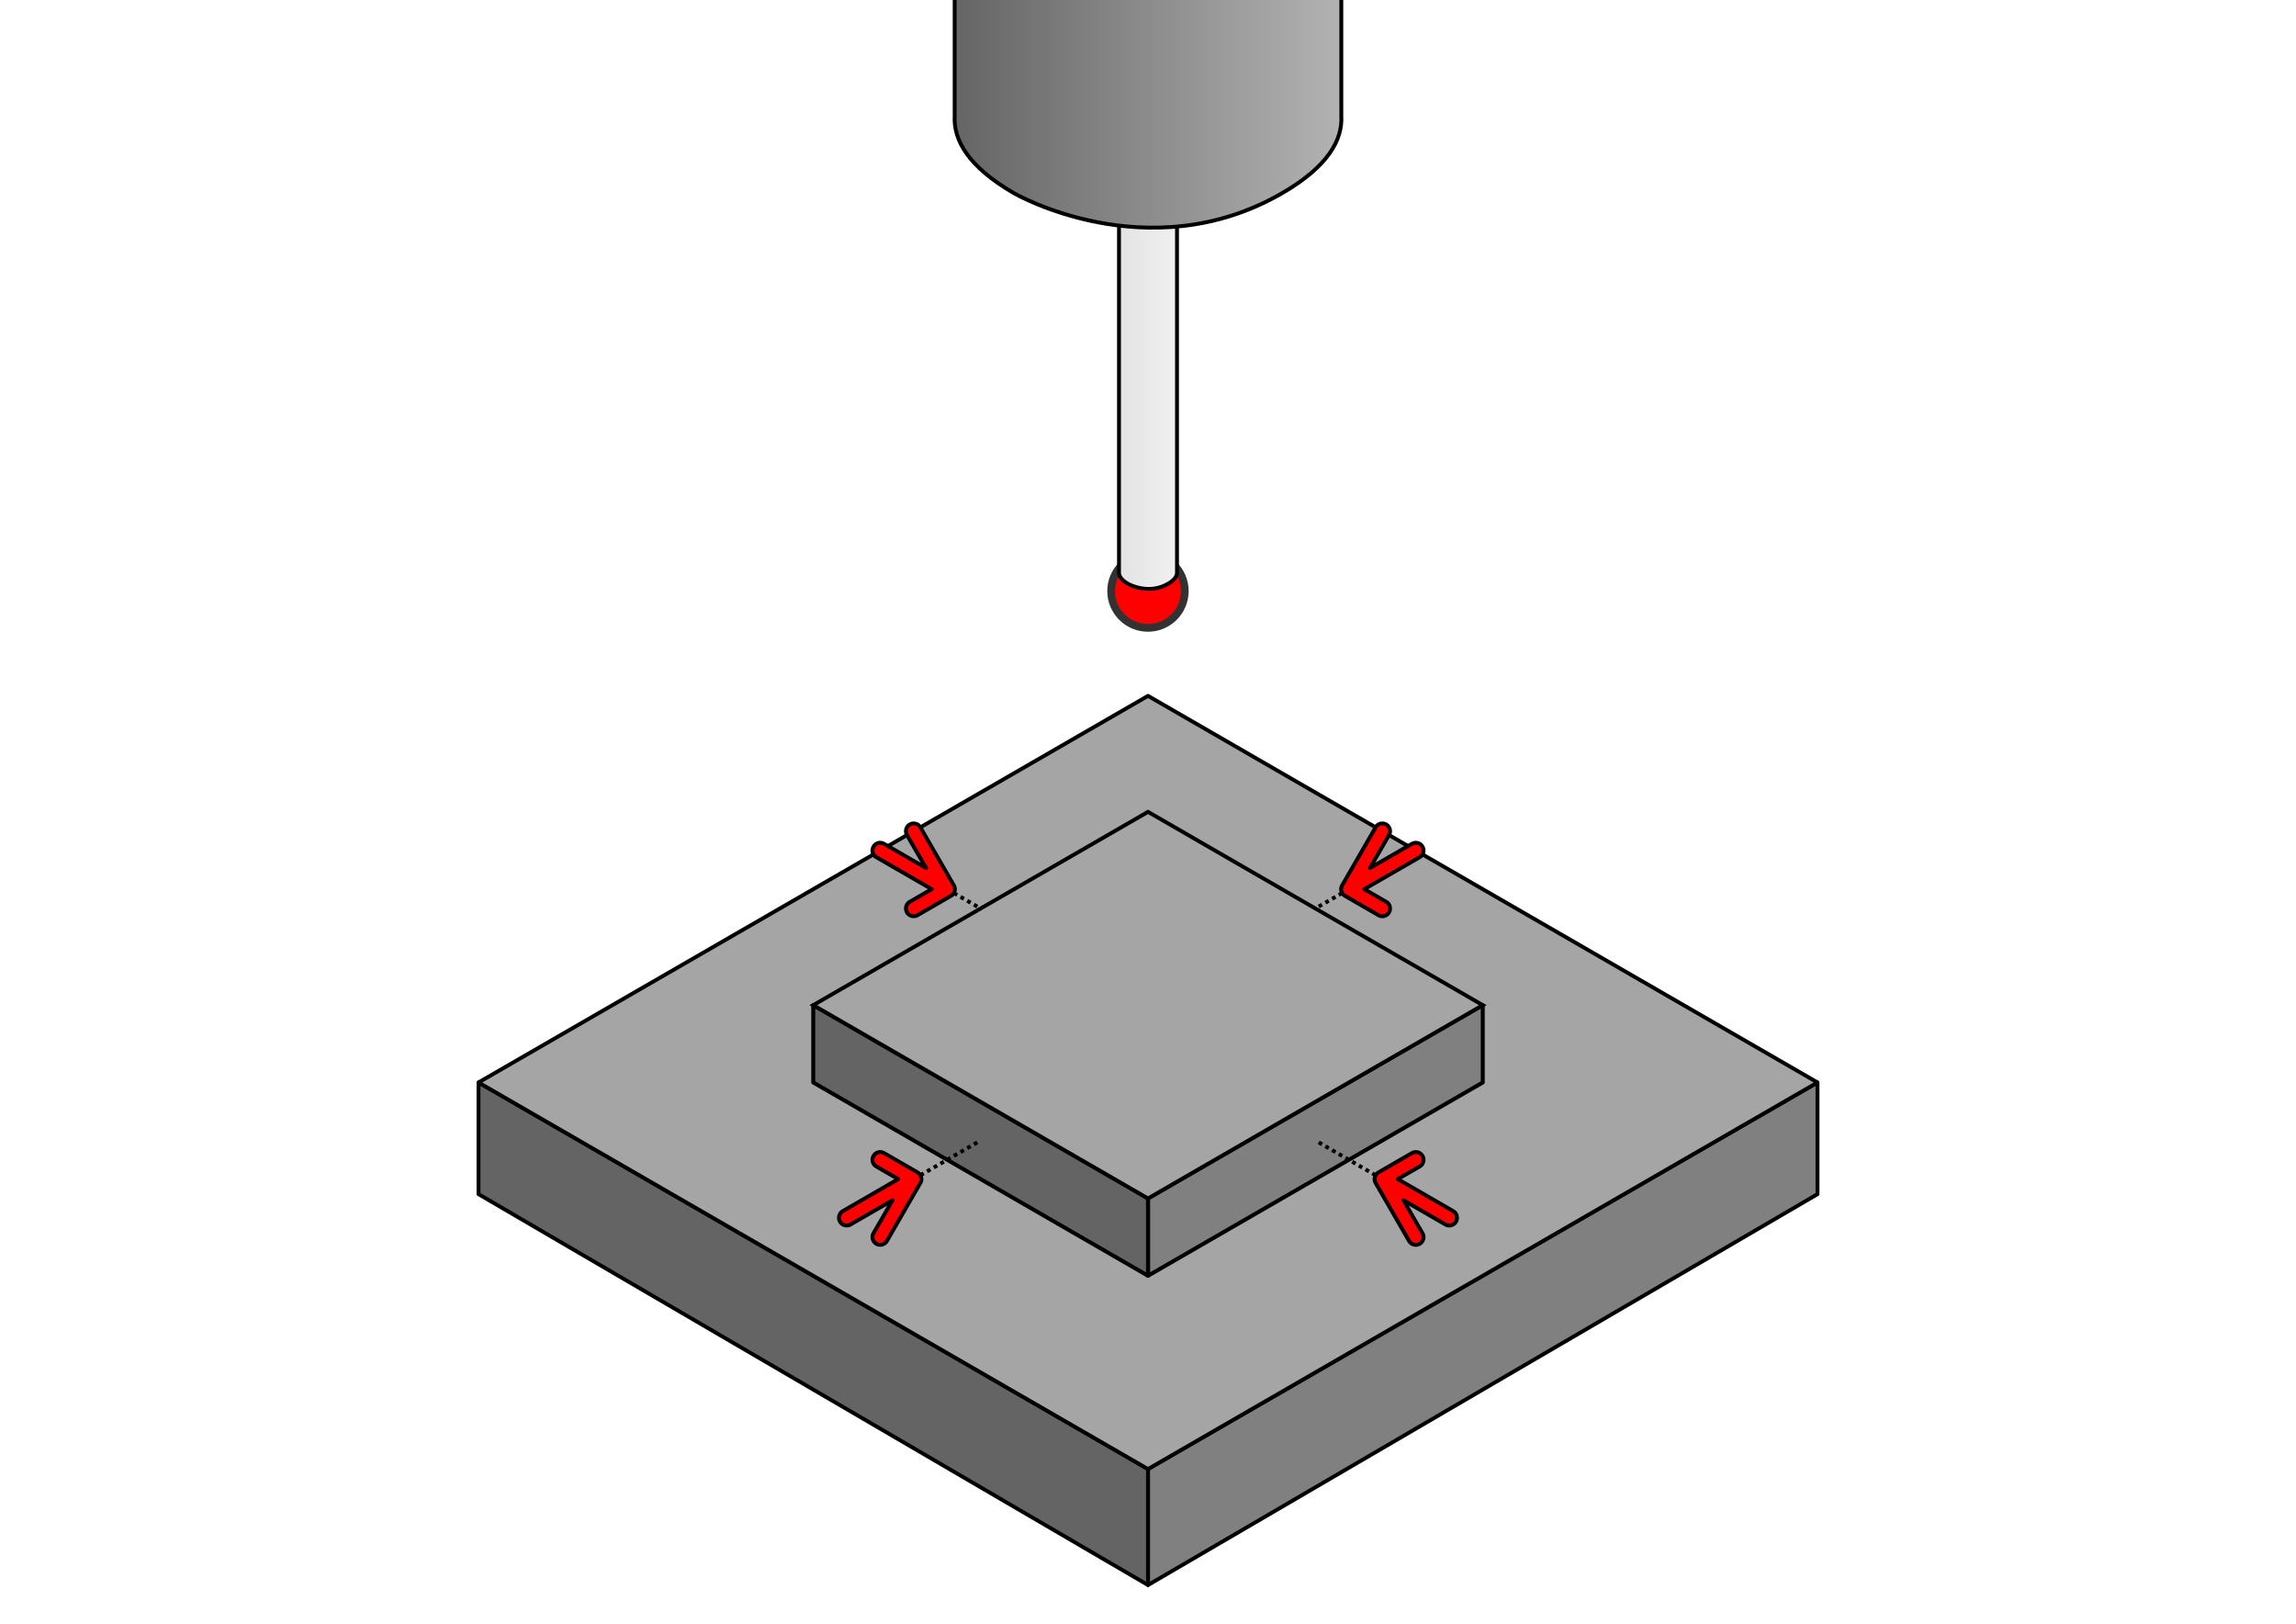 <?xml version="1.0" encoding="UTF-8" standalone="no"?>
<svg
   xmlns:osb="http://www.openswatchbook.org/uri/2009/osb"
   xmlns:dc="http://purl.org/dc/elements/1.1/"
   xmlns:cc="http://creativecommons.org/ns#"
   xmlns:rdf="http://www.w3.org/1999/02/22-rdf-syntax-ns#"
   xmlns:svg="http://www.w3.org/2000/svg"
   xmlns="http://www.w3.org/2000/svg"
   xmlns:xlink="http://www.w3.org/1999/xlink"
   xmlns:sodipodi="http://sodipodi.sourceforge.net/DTD/sodipodi-0.dtd"
   xmlns:inkscape="http://www.inkscape.org/namespaces/inkscape"
   width="297mm"
   height="210mm"
   viewBox="0 0 297 210"
   version="1.1"
   id="svg8"
   inkscape:version="1.0.2-2 (e86c870879, 2021-01-15)"
   sodipodi:docname="cycle.svg"
   inkscape:export-filename="C:\Users\smohekey\Documents\GitHub\Gladius_1.0.0-beta\src\server\probe-cycles\block\thumbnail.png"
   inkscape:export-xdpi="20.700001"
   inkscape:export-ydpi="20.700001">
  <defs
     id="defs2">
    <linearGradient
       id="linearGradient898"
       osb:paint="solid">
      <stop
         style="stop-color:#000000;stop-opacity:1;"
         offset="0"
         id="stop896" />
    </linearGradient>
    <linearGradient
       id="linearGradient1032"
       osb:paint="solid">
      <stop
         style="stop-color:#646464;stop-opacity:1;"
         offset="0"
         id="stop1030" />
    </linearGradient>
    <linearGradient
       inkscape:collect="always"
       id="linearGradient1024">
      <stop
         style="stop-color:#646464;stop-opacity:1"
         offset="0"
         id="stop1020" />
      <stop
         style="stop-color:#b4b4b4;stop-opacity:1"
         offset="1"
         id="stop1022" />
    </linearGradient>
    <linearGradient
       inkscape:collect="always"
       id="linearGradient1016">
      <stop
         style="stop-color:#e4e4e4;stop-opacity:1"
         offset="0"
         id="stop1012" />
      <stop
         style="stop-color:#f0f0f0;stop-opacity:1"
         offset="1"
         id="stop1014" />
    </linearGradient>
    <linearGradient
       id="linearGradient956"
       osb:paint="solid">
      <stop
         style="stop-color:#969696;stop-opacity:1;"
         offset="0"
         id="stop954" />
    </linearGradient>
    <linearGradient
       id="linearGradient952"
       osb:paint="gradient">
      <stop
         style="stop-color:#808080;stop-opacity:1;"
         offset="0"
         id="stop948" />
      <stop
         style="stop-color:#808080;stop-opacity:0"
         offset="1"
         id="stop950" />
    </linearGradient>
    <linearGradient
       id="linearGradient940"
       osb:paint="gradient">
      <stop
         style="stop-color:#808080;stop-opacity:1;"
         offset="0"
         id="stop936" />
      <stop
         style="stop-color:#808080;stop-opacity:0.5"
         offset="1"
         id="stop938" />
    </linearGradient>
    <linearGradient
       id="linearGradient857">
      <stop
         style="stop-color:#808080;stop-opacity:1;"
         offset="0"
         id="stop925" />
    </linearGradient>
    <linearGradient
       id="linearGradient901"
       osb:paint="solid">
      <stop
         style="stop-color:#a5a5a5;stop-opacity:1;"
         offset="0"
         id="stop899" />
    </linearGradient>
    <linearGradient
       id="linearGradient893"
       osb:paint="solid">
      <stop
         style="stop-color:#a5a5a5;stop-opacity:1;"
         offset="0"
         id="stop891" />
    </linearGradient>
    <linearGradient
       id="linearGradient887"
       osb:paint="solid">
      <stop
         style="stop-color:#000000;stop-opacity:1;"
         offset="0"
         id="stop885" />
    </linearGradient>
    <linearGradient
       id="linearGradient881"
       osb:paint="solid">
      <stop
         style="stop-color:#a5a5a5;stop-opacity:1;"
         offset="0"
         id="stop879" />
    </linearGradient>
    <linearGradient
       id="Top"
       osb:paint="solid">
      <stop
         style="stop-color:#a5a5a5;stop-opacity:1;"
         offset="0"
         id="stop873" />
    </linearGradient>
    <linearGradient
       id="Left"
       osb:paint="solid">
      <stop
         style="stop-color:#646464;stop-opacity:1;"
         offset="0"
         id="stop867" />
    </linearGradient>
    <linearGradient
       id="linearGradient857-6">
      <stop
         style="stop-color:#808080;stop-opacity:1;"
         offset="0"
         id="stop855" />
    </linearGradient>
    <linearGradient
       id="Right"
       osb:paint="solid">
      <stop
         style="stop-color:#808080;stop-opacity:1;"
         offset="0"
         id="stop849" />
    </linearGradient>
    <linearGradient
       id="linearGradient841"
       osb:paint="solid">
      <stop
         style="stop-color:#ffffff;stop-opacity:1;"
         offset="0"
         id="stop839" />
    </linearGradient>
    <linearGradient
       inkscape:collect="always"
       xlink:href="#Right"
       id="linearGradient853"
       x1="142.894"
       y1="168.75"
       x2="233.827"
       y2="168.75"
       gradientUnits="userSpaceOnUse"
       gradientTransform="matrix(0.952,0,0,0.963,12.41,10)" />
    <linearGradient
       inkscape:collect="always"
       xlink:href="#Left"
       id="linearGradient871"
       x1="51.962"
       y1="168.75"
       x2="142.894"
       y2="168.75"
       gradientUnits="userSpaceOnUse"
       gradientTransform="matrix(0.952,0,0,0.963,12.41,10)" />
    <linearGradient
       inkscape:collect="always"
       xlink:href="#Right"
       id="linearGradient883"
       x1="142.762"
       y1="141.25"
       x2="190.658"
       y2="141.25"
       gradientUnits="userSpaceOnUse"
       gradientTransform="matrix(1,0,0,1.059,5.606,-12.059)" />
    <linearGradient
       inkscape:collect="always"
       xlink:href="#Left"
       id="linearGradient895"
       x1="95.263"
       y1="141.25"
       x2="142.894"
       y2="141.25"
       gradientUnits="userSpaceOnUse"
       gradientTransform="matrix(1,0,0,1.059,5.606,-12.059)" />
    <linearGradient
       inkscape:collect="always"
       xlink:href="#Top"
       id="linearGradient946"
       gradientUnits="userSpaceOnUse"
       x1="51.962"
       y1="135"
       x2="233.827"
       y2="135"
       gradientTransform="matrix(0.952,0,0,0.952,12.41,1.429)" />
    <linearGradient
       inkscape:collect="always"
       xlink:href="#linearGradient1016"
       id="linearGradient1018"
       x1="526.98"
       y1="168.189"
       x2="553.165"
       y2="168.189"
       gradientUnits="userSpaceOnUse"
       gradientTransform="matrix(0.265,0,0,0.265,5.606,2.5)" />
    <linearGradient
       inkscape:collect="always"
       xlink:href="#linearGradient1024"
       id="linearGradient1026"
       x1="441.878"
       y1="9.449"
       x2="638.268"
       y2="9.449"
       gradientUnits="userSpaceOnUse"
       gradientTransform="matrix(0.265,0,0,0.265,5.606,2.5)" />
    <linearGradient
       inkscape:collect="always"
       xlink:href="#Top"
       id="linearGradient900"
       x1="104.699"
       y1="130"
       x2="192.301"
       y2="130"
       gradientUnits="userSpaceOnUse"
       gradientTransform="translate(0,-10)" />
  </defs>
  <sodipodi:namedview
     id="base"
     pagecolor="#ffffff"
     bordercolor="#666666"
     borderopacity="1.0"
     inkscape:pageopacity="0.0"
     inkscape:pageshadow="2"
     inkscape:zoom="1.5459226"
     inkscape:cx="561.25984"
     inkscape:cy="396.85039"
     inkscape:document-units="mm"
     inkscape:current-layer="layer1"
     inkscape:document-rotation="0"
     showgrid="true"
     inkscape:window-width="2446"
     inkscape:window-height="1417"
     inkscape:window-x="376"
     inkscape:window-y="-8"
     inkscape:window-maximized="1">
    <inkscape:grid
       type="axonomgrid"
       id="grid835"
       originx="148.5"
       originy="105" />
  </sodipodi:namedview>
  <g
     inkscape:label="Layer 1"
     inkscape:groupmode="layer"
     id="layer1">
    <circle
       style="fill:#ff0000;fill-opacity:1;stroke:#323232;stroke-width:1;stroke-linecap:round;stroke-linejoin:round;stroke-miterlimit:4;stroke-dasharray:none;stroke-opacity:1;paint-order:markers stroke fill"
       id="path1028"
       cx="148.495"
       cy="76.442"
       r="4.763" />
    <path
       style="fill:url(#linearGradient853);fill-opacity:1;stroke:#000000;stroke-width:0.5;stroke-linecap:butt;stroke-linejoin:round;stroke-miterlimit:4;stroke-dasharray:none;stroke-opacity:1"
       d="m 148.5,205 86.603,-50.556 0,-14.444 L 148.5,190 Z"
       id="path837"
       sodipodi:nodetypes="ccccc" />
    <path
       style="fill:url(#linearGradient871);fill-opacity:1;stroke:#000000;stroke-width:0.5;stroke-linecap:butt;stroke-linejoin:round;stroke-miterlimit:4;stroke-dasharray:none;stroke-opacity:1"
       d="m 148.5,205 v -15 l -86.603,-50 0,14.444 z"
       id="path847"
       sodipodi:nodetypes="ccccc" />
    <path
       style="fill:url(#linearGradient946);fill-opacity:1;stroke:#000000;stroke-width:0.5;stroke-linecap:butt;stroke-linejoin:round;stroke-miterlimit:4;stroke-dasharray:none;stroke-opacity:1"
       d="M 61.897,140 148.5,190 235.103,140 148.5,90 Z"
       id="path861"
       sodipodi:nodetypes="ccccc" />
    <path
       style="fill:none;stroke:#000000;stroke-width:0.5;stroke-linecap:butt;stroke-linejoin:miter;stroke-miterlimit:4;stroke-dasharray:0.5, 0.5;stroke-dashoffset:0;stroke-opacity:1"
       d="m 174.481,115 -8.66,5"
       id="path891" />
    <path
       style="fill:none;stroke:#000000;stroke-width:0.5;stroke-linecap:butt;stroke-linejoin:miter;stroke-miterlimit:4;stroke-dasharray:0.5, 0.5;stroke-dashoffset:0;stroke-opacity:1"
       d="m 122.519,115 8.66,5"
       id="path894" />
    <path
       style="fill:url(#linearGradient883);fill-opacity:1;stroke:#000000;stroke-width:0.514;stroke-linecap:butt;stroke-linejoin:round;stroke-miterlimit:4;stroke-dasharray:none;stroke-opacity:1"
       d="m 148.5,165 43.301,-25 V 130 L 148.5,155 Z"
       id="path863"
       sodipodi:nodetypes="ccccc" />
    <path
       style="fill:url(#linearGradient895);fill-opacity:1;stroke:#000000;stroke-width:0.514;stroke-linecap:butt;stroke-linejoin:round;stroke-miterlimit:4;stroke-dasharray:none;stroke-opacity:1"
       d="M 148.5,165 105.199,140 V 130 L 148.5,155 Z"
       id="path865"
       sodipodi:nodetypes="ccccc" />
    <path
       id="path996"
       style="fill:url(#linearGradient1018);fill-opacity:1;stroke:#000000;stroke-width:0.5;stroke-linecap:butt;stroke-linejoin:miter;stroke-miterlimit:4;stroke-dasharray:none;stroke-opacity:1"
       d="m 145.902,75.5 c -0.905,-0.522 -1.179,-1.045 -1.153,-1.504 V 17.166 l 7.502,-3e-6 v 56.831 c 0.026,0.459 -0.248,0.981 -1.153,1.504 m 0,0 c -2.598,1.5 -5.196,0 -5.196,0 v 0"
       sodipodi:nodetypes="ccccccccc" />
    <path
       id="path1003"
       style="fill:url(#linearGradient1026);fill-opacity:1;stroke:#000000;stroke-width:0.5;stroke-linecap:butt;stroke-linejoin:miter;stroke-miterlimit:4;stroke-dasharray:none;stroke-opacity:1"
       d="M 123.492,-0.438 V 14.99 c -0.169,3.057 1.666,6.533 7.687,10.01 0,0 17.321,10 34.641,0 6.022,-3.477 7.857,-6.954 7.687,-10.01 V -0.562 Z"
       sodipodi:nodetypes="cccsccc" />
    <path
       style="color:#000000;font-style:normal;font-variant:normal;font-weight:normal;font-stretch:normal;font-size:medium;line-height:normal;font-family:sans-serif;font-variant-ligatures:normal;font-variant-position:normal;font-variant-caps:normal;font-variant-numeric:normal;font-variant-alternates:normal;font-variant-east-asian:normal;font-feature-settings:normal;font-variation-settings:normal;text-indent:0;text-align:start;text-decoration:none;text-decoration-line:none;text-decoration-style:solid;text-decoration-color:#000000;letter-spacing:normal;word-spacing:normal;text-transform:none;writing-mode:lr-tb;direction:ltr;text-orientation:mixed;dominant-baseline:auto;baseline-shift:baseline;text-anchor:start;white-space:normal;shape-padding:0;shape-margin:0;inline-size:0;clip-rule:nonzero;display:inline;overflow:visible;visibility:visible;opacity:1;isolation:auto;mix-blend-mode:normal;color-interpolation:sRGB;color-interpolation-filters:linearRGB;solid-color:#000000;solid-opacity:1;vector-effect:none;fill:#ff0000;fill-opacity:1;fill-rule:nonzero;stroke:#000000;stroke-width:0.5;stroke-linecap:round;stroke-linejoin:round;stroke-miterlimit:4;stroke-dasharray:none;stroke-dashoffset:0;stroke-opacity:1;color-rendering:auto;image-rendering:auto;shape-rendering:auto;text-rendering:auto;enable-background:accumulate;stop-color:#000000;stop-opacity:1"
       d="m 178.83,106.5 a 1,1 0 0 0 -0.885,0.5 l -4.32,7.484 -0.01,0.016 a 1,1 0 0 0 -0.012,0.021 1,1 0 0 0 -0.025,0.049 1,1 0 0 0 -0.002,0.004 1,1 0 0 0 -0.025,0.061 1,1 0 0 0 -0.023,0.068 1,1 0 0 0 -0.006,0.016 1,1 0 0 0 -0.012,0.045 1,1 0 0 0 -0.01,0.041 1,1 0 0 0 -0.008,0.047 1,1 0 0 0 -0.004,0.035 1,1 0 0 0 -0.002,0.01 1,1 0 0 0 -0.004,0.065 1,1 0 0 0 0,0.086 1,1 0 0 0 0.004,0.045 1,1 0 0 0 0.006,0.057 1,1 0 0 0 0.014,0.072 1,1 0 0 0 0.016,0.057 1,1 0 0 0 0.006,0.021 1,1 0 0 0 0.014,0.037 1,1 0 0 0 0.018,0.051 1,1 0 0 0 0.002,0.004 1,1 0 0 0 0.027,0.059 1,1 0 0 0 0.025,0.047 1,1 0 0 0 0.002,0.004 1,1 0 0 0 0.004,0.004 1,1 0 0 0 0.033,0.055 1,1 0 0 0 0.029,0.041 1,1 0 0 0 0.008,0.012 1,1 0 0 0 0.043,0.051 1,1 0 0 0 0.016,0.018 1,1 0 0 0 0.049,0.051 1,1 0 0 0 0.008,0.004 1,1 0 0 0 0.041,0.037 1,1 0 0 0 0.035,0.027 1,1 0 0 0 0.029,0.021 1,1 0 0 0 0.055,0.035 1,1 0 0 0 0.016,0.01 l 4.33,2.5 A 1,1 0 0 0 179.678,118 1,1 0 0 0 179.311,116.635 L 176.479,115 l 7.162,-4.135 a 1,1 0 0 0 0.367,-1.365 1,1 0 0 0 -1.367,-0.365 l -5.428,3.133 L 179.678,108 a 1,1 0 0 0 -0.367,-1.365 1,1 0 0 0 -0.48,-0.135 z"
       id="path893" />
    <path
       style="color:#000000;font-style:normal;font-variant:normal;font-weight:normal;font-stretch:normal;font-size:medium;line-height:normal;font-family:sans-serif;font-variant-ligatures:normal;font-variant-position:normal;font-variant-caps:normal;font-variant-numeric:normal;font-variant-alternates:normal;font-variant-east-asian:normal;font-feature-settings:normal;font-variation-settings:normal;text-indent:0;text-align:start;text-decoration:none;text-decoration-line:none;text-decoration-style:solid;text-decoration-color:#000000;letter-spacing:normal;word-spacing:normal;text-transform:none;writing-mode:lr-tb;direction:ltr;text-orientation:mixed;dominant-baseline:auto;baseline-shift:baseline;text-anchor:start;white-space:normal;shape-padding:0;shape-margin:0;inline-size:0;clip-rule:nonzero;display:inline;overflow:visible;visibility:visible;opacity:1;isolation:auto;mix-blend-mode:normal;color-interpolation:sRGB;color-interpolation-filters:linearRGB;solid-color:#000000;solid-opacity:1;vector-effect:none;fill:#ff0000;fill-opacity:1;fill-rule:nonzero;stroke:#000000;stroke-width:0.5;stroke-linecap:round;stroke-linejoin:round;stroke-miterlimit:4;stroke-dasharray:none;stroke-dashoffset:0;stroke-opacity:1;color-rendering:auto;image-rendering:auto;shape-rendering:auto;text-rendering:auto;enable-background:accumulate;stop-color:#000000;stop-opacity:1"
       d="m 118.227,106.5 a 1,1 0 0 0 -0.537,0.135 A 1,1 0 0 0 117.322,108 l 2.465,4.268 -5.428,-3.133 a 1,1 0 0 0 -1.367,0.365 1,1 0 0 0 0.367,1.365 l 7.162,4.135 -2.832,1.635 A 1,1 0 0 0 117.322,118 a 1,1 0 0 0 1.367,0.365 l 4.293,-2.479 0.004,-0.002 a 1,1 0 0 0 0.037,-0.023 1,1 0 0 0 0.035,-0.019 1,1 0 0 0 0.031,-0.021 1,1 0 0 0 0.037,-0.027 1,1 0 0 0 0.029,-0.023 1,1 0 0 0 0.006,-0.006 1,1 0 0 0 0.057,-0.051 1,1 0 0 0 0.055,-0.057 1,1 0 0 0 0.004,-0.004 1,1 0 0 0 0.029,-0.035 1,1 0 0 0 0.023,-0.031 1,1 0 0 0 0.01,-0.016 1,1 0 0 0 0.035,-0.055 1,1 0 0 0 0.021,-0.037 1,1 0 0 0 0.019,-0.035 1,1 0 0 0 0.008,-0.018 1,1 0 0 0 0.025,-0.061 1,1 0 0 0 0.023,-0.068 1,1 0 0 0 0.004,-0.01 1,1 0 0 0 0.006,-0.019 1,1 0 0 0 0.016,-0.062 1,1 0 0 0 0.004,-0.019 1,1 0 0 0 0.01,-0.065 1,1 0 0 0 0.002,-0.018 1,1 0 0 0 0.004,-0.066 1,1 0 0 0 0,-0.084 1,1 0 0 0 -0.004,-0.045 1,1 0 0 0 -0.006,-0.057 1,1 0 0 0 -0.012,-0.065 1,1 0 0 0 -0.004,-0.018 1,1 0 0 0 -0.018,-0.062 1,1 0 0 0 -0.006,-0.019 1,1 0 0 0 -0.021,-0.061 1,1 0 0 0 -0.008,-0.018 1,1 0 0 0 -0.027,-0.059 1,1 0 0 0 -0.025,-0.047 1,1 0 0 0 -0.002,-0.004 l -0.023,-0.039 L 119.055,107 a 1,1 0 0 0 -0.828,-0.5 z"
       id="path897" />
    <path
       style="fill:none;stroke:#000000;stroke-width:0.5;stroke-linecap:butt;stroke-linejoin:miter;stroke-miterlimit:4;stroke-dasharray:0.5, 0.5;stroke-dashoffset:0;stroke-opacity:1"
       d="m 118.189,152.5 8.66,-5"
       id="path887" />
    <path
       style="fill:none;stroke:#000000;stroke-width:0.5;stroke-linecap:butt;stroke-linejoin:miter;stroke-miterlimit:4;stroke-dasharray:0.5, 0.5;stroke-dashoffset:0;stroke-opacity:1"
       d="m 178.811,152.5 -8.66,-5"
       id="path889" />
    <path
       style="fill:url(#linearGradient900);fill-opacity:1;stroke:#000000;stroke-width:0.5;stroke-linecap:butt;stroke-linejoin:miter;stroke-miterlimit:4;stroke-dasharray:none;stroke-opacity:1"
       d="M 105.199,130 148.5,105 191.801,130 148.5,155 Z"
       id="path884"
       sodipodi:nodetypes="ccccc" />
    <path
       style="color:#000000;font-style:normal;font-variant:normal;font-weight:normal;font-stretch:normal;font-size:medium;line-height:normal;font-family:sans-serif;font-variant-ligatures:normal;font-variant-position:normal;font-variant-caps:normal;font-variant-numeric:normal;font-variant-alternates:normal;font-variant-east-asian:normal;font-feature-settings:normal;font-variation-settings:normal;text-indent:0;text-align:start;text-decoration:none;text-decoration-line:none;text-decoration-style:solid;text-decoration-color:#000000;letter-spacing:normal;word-spacing:normal;text-transform:none;writing-mode:lr-tb;direction:ltr;text-orientation:mixed;dominant-baseline:auto;baseline-shift:baseline;text-anchor:start;white-space:normal;shape-padding:0;shape-margin:0;inline-size:0;clip-rule:nonzero;display:inline;overflow:visible;visibility:visible;opacity:1;isolation:auto;mix-blend-mode:normal;color-interpolation:sRGB;color-interpolation-filters:linearRGB;solid-color:#000000;solid-opacity:1;vector-effect:none;fill:#ff0000;fill-opacity:1;fill-rule:nonzero;stroke:#000000;stroke-width:0.5;stroke-linecap:round;stroke-linejoin:round;stroke-miterlimit:4;stroke-dasharray:none;stroke-dashoffset:0;stroke-opacity:1;color-rendering:auto;image-rendering:auto;shape-rendering:auto;text-rendering:auto;enable-background:accumulate;stop-color:#000000;stop-opacity:1"
       d="m 113.879,149 a 1,1 0 0 0 -0.887,0.5 1,1 0 0 0 0.367,1.365 l 2.83,1.635 -7.16,4.135 A 1,1 0 0 0 108.662,158 a 1,1 0 0 0 1.367,0.365 l 5.426,-3.133 -2.463,4.268 a 1,1 0 0 0 0.367,1.365 1,1 0 0 0 1.365,-0.365 l 4.32,-7.484 a 1,1 0 0 0 0.01,-0.016 1,1 0 0 0 0.031,-0.057 1,1 0 0 0 0.008,-0.018 1,1 0 0 0 0.025,-0.061 1,1 0 0 0 0.023,-0.068 1,1 0 0 0 0.004,-0.01 1,1 0 0 0 0.006,-0.019 1,1 0 0 0 0.016,-0.062 1,1 0 0 0 0.004,-0.019 1,1 0 0 0 0.01,-0.065 1,1 0 0 0 0.002,-0.018 1,1 0 0 0 0.004,-0.065 1,1 0 0 0 0,-0.086 1,1 0 0 0 -0.004,-0.045 1,1 0 0 0 -0.006,-0.057 1,1 0 0 0 -0.012,-0.064 1,1 0 0 0 -0.004,-0.018 1,1 0 0 0 -0.018,-0.062 1,1 0 0 0 -0.006,-0.019 1,1 0 0 0 -0.021,-0.061 1,1 0 0 0 -0.008,-0.018 1,1 0 0 0 -0.027,-0.059 1,1 0 0 0 -0.025,-0.047 1,1 0 0 0 -0.002,-0.004 1,1 0 0 0 -0.023,-0.039 1,1 0 0 0 -0.021,-0.031 1,1 0 0 0 -0.027,-0.037 1,1 0 0 0 -0.002,-0.004 1,1 0 0 0 -0.043,-0.051 1,1 0 0 0 -0.008,-0.01 1,1 0 0 0 -0.027,-0.029 1,1 0 0 0 -0.033,-0.031 1,1 0 0 0 -0.027,-0.025 1,1 0 0 0 -0.035,-0.029 1,1 0 0 0 -0.031,-0.023 1,1 0 0 0 -0.016,-0.01 1,1 0 0 0 -0.055,-0.035 1,1 0 0 0 -0.016,-0.01 l -4.33,-2.5 A 1,1 0 0 0 113.879,149 Z"
       id="path885" />
    <path
       style="color:#000000;font-style:normal;font-variant:normal;font-weight:normal;font-stretch:normal;font-size:medium;line-height:normal;font-family:sans-serif;font-variant-ligatures:normal;font-variant-position:normal;font-variant-caps:normal;font-variant-numeric:normal;font-variant-alternates:normal;font-variant-east-asian:normal;font-feature-settings:normal;font-variation-settings:normal;text-indent:0;text-align:start;text-decoration:none;text-decoration-line:none;text-decoration-style:solid;text-decoration-color:#000000;letter-spacing:normal;word-spacing:normal;text-transform:none;writing-mode:lr-tb;direction:ltr;text-orientation:mixed;dominant-baseline:auto;baseline-shift:baseline;text-anchor:start;white-space:normal;shape-padding:0;shape-margin:0;inline-size:0;clip-rule:nonzero;display:inline;overflow:visible;visibility:visible;opacity:1;isolation:auto;mix-blend-mode:normal;color-interpolation:sRGB;color-interpolation-filters:linearRGB;solid-color:#000000;solid-opacity:1;vector-effect:none;fill:#ff0000;fill-opacity:1;fill-rule:nonzero;stroke:#000000;stroke-width:0.5;stroke-linecap:round;stroke-linejoin:round;stroke-miterlimit:4;stroke-dasharray:none;stroke-dashoffset:0;stroke-opacity:1;color-rendering:auto;image-rendering:auto;shape-rendering:auto;text-rendering:auto;enable-background:accumulate;stop-color:#000000;stop-opacity:1"
       d="m 183.18,149 a 1,1 0 0 0 -0.539,0.135 l -4.293,2.479 a 1,1 0 0 0 -0.025,0.014 l -0.012,0.008 a 1,1 0 0 0 -0.004,0.004 1,1 0 0 0 -0.055,0.033 1,1 0 0 0 -0.029,0.019 1,1 0 0 0 -0.039,0.031 1,1 0 0 0 -0.016,0.014 1,1 0 0 0 -0.057,0.051 1,1 0 0 0 -0.055,0.057 1,1 0 0 0 -0.012,0.014 1,1 0 0 0 -0.033,0.043 1,1 0 0 0 -0.021,0.029 1,1 0 0 0 -0.035,0.055 1,1 0 0 0 -0.01,0.016 1,1 0 0 0 -0.012,0.021 1,1 0 0 0 -0.025,0.049 1,1 0 0 0 -0.002,0.004 1,1 0 0 0 -0.025,0.061 1,1 0 0 0 -0.023,0.068 1,1 0 0 0 -0.006,0.016 1,1 0 0 0 -0.012,0.045 1,1 0 0 0 -0.01,0.041 1,1 0 0 0 -0.008,0.047 1,1 0 0 0 -0.004,0.035 1,1 0 0 0 -0.002,0.01 1,1 0 0 0 -0.004,0.066 1,1 0 0 0 0,0.084 1,1 0 0 0 0.008,0.082 1,1 0 0 0 0.01,0.065 1,1 0 0 0 0.006,0.027 1,1 0 0 0 0.016,0.057 1,1 0 0 0 0.006,0.021 1,1 0 0 0 0.014,0.037 1,1 0 0 0 0.018,0.051 1,1 0 0 0 0.002,0.004 1,1 0 0 0 0.027,0.059 1,1 0 0 0 0.025,0.047 1,1 0 0 0 0.002,0.004 1,1 0 0 0 0.023,0.039 l 4.307,7.461 a 1,1 0 0 0 1.365,0.365 1,1 0 0 0 0.367,-1.365 l -2.465,-4.268 5.428,3.133 A 1,1 0 0 0 188.338,158 1,1 0 0 0 187.971,156.635 l -7.162,-4.135 2.832,-1.635 A 1,1 0 0 0 184.008,149.5 1,1 0 0 0 183.18,149 Z"
       id="path899" />
  </g>
</svg>

